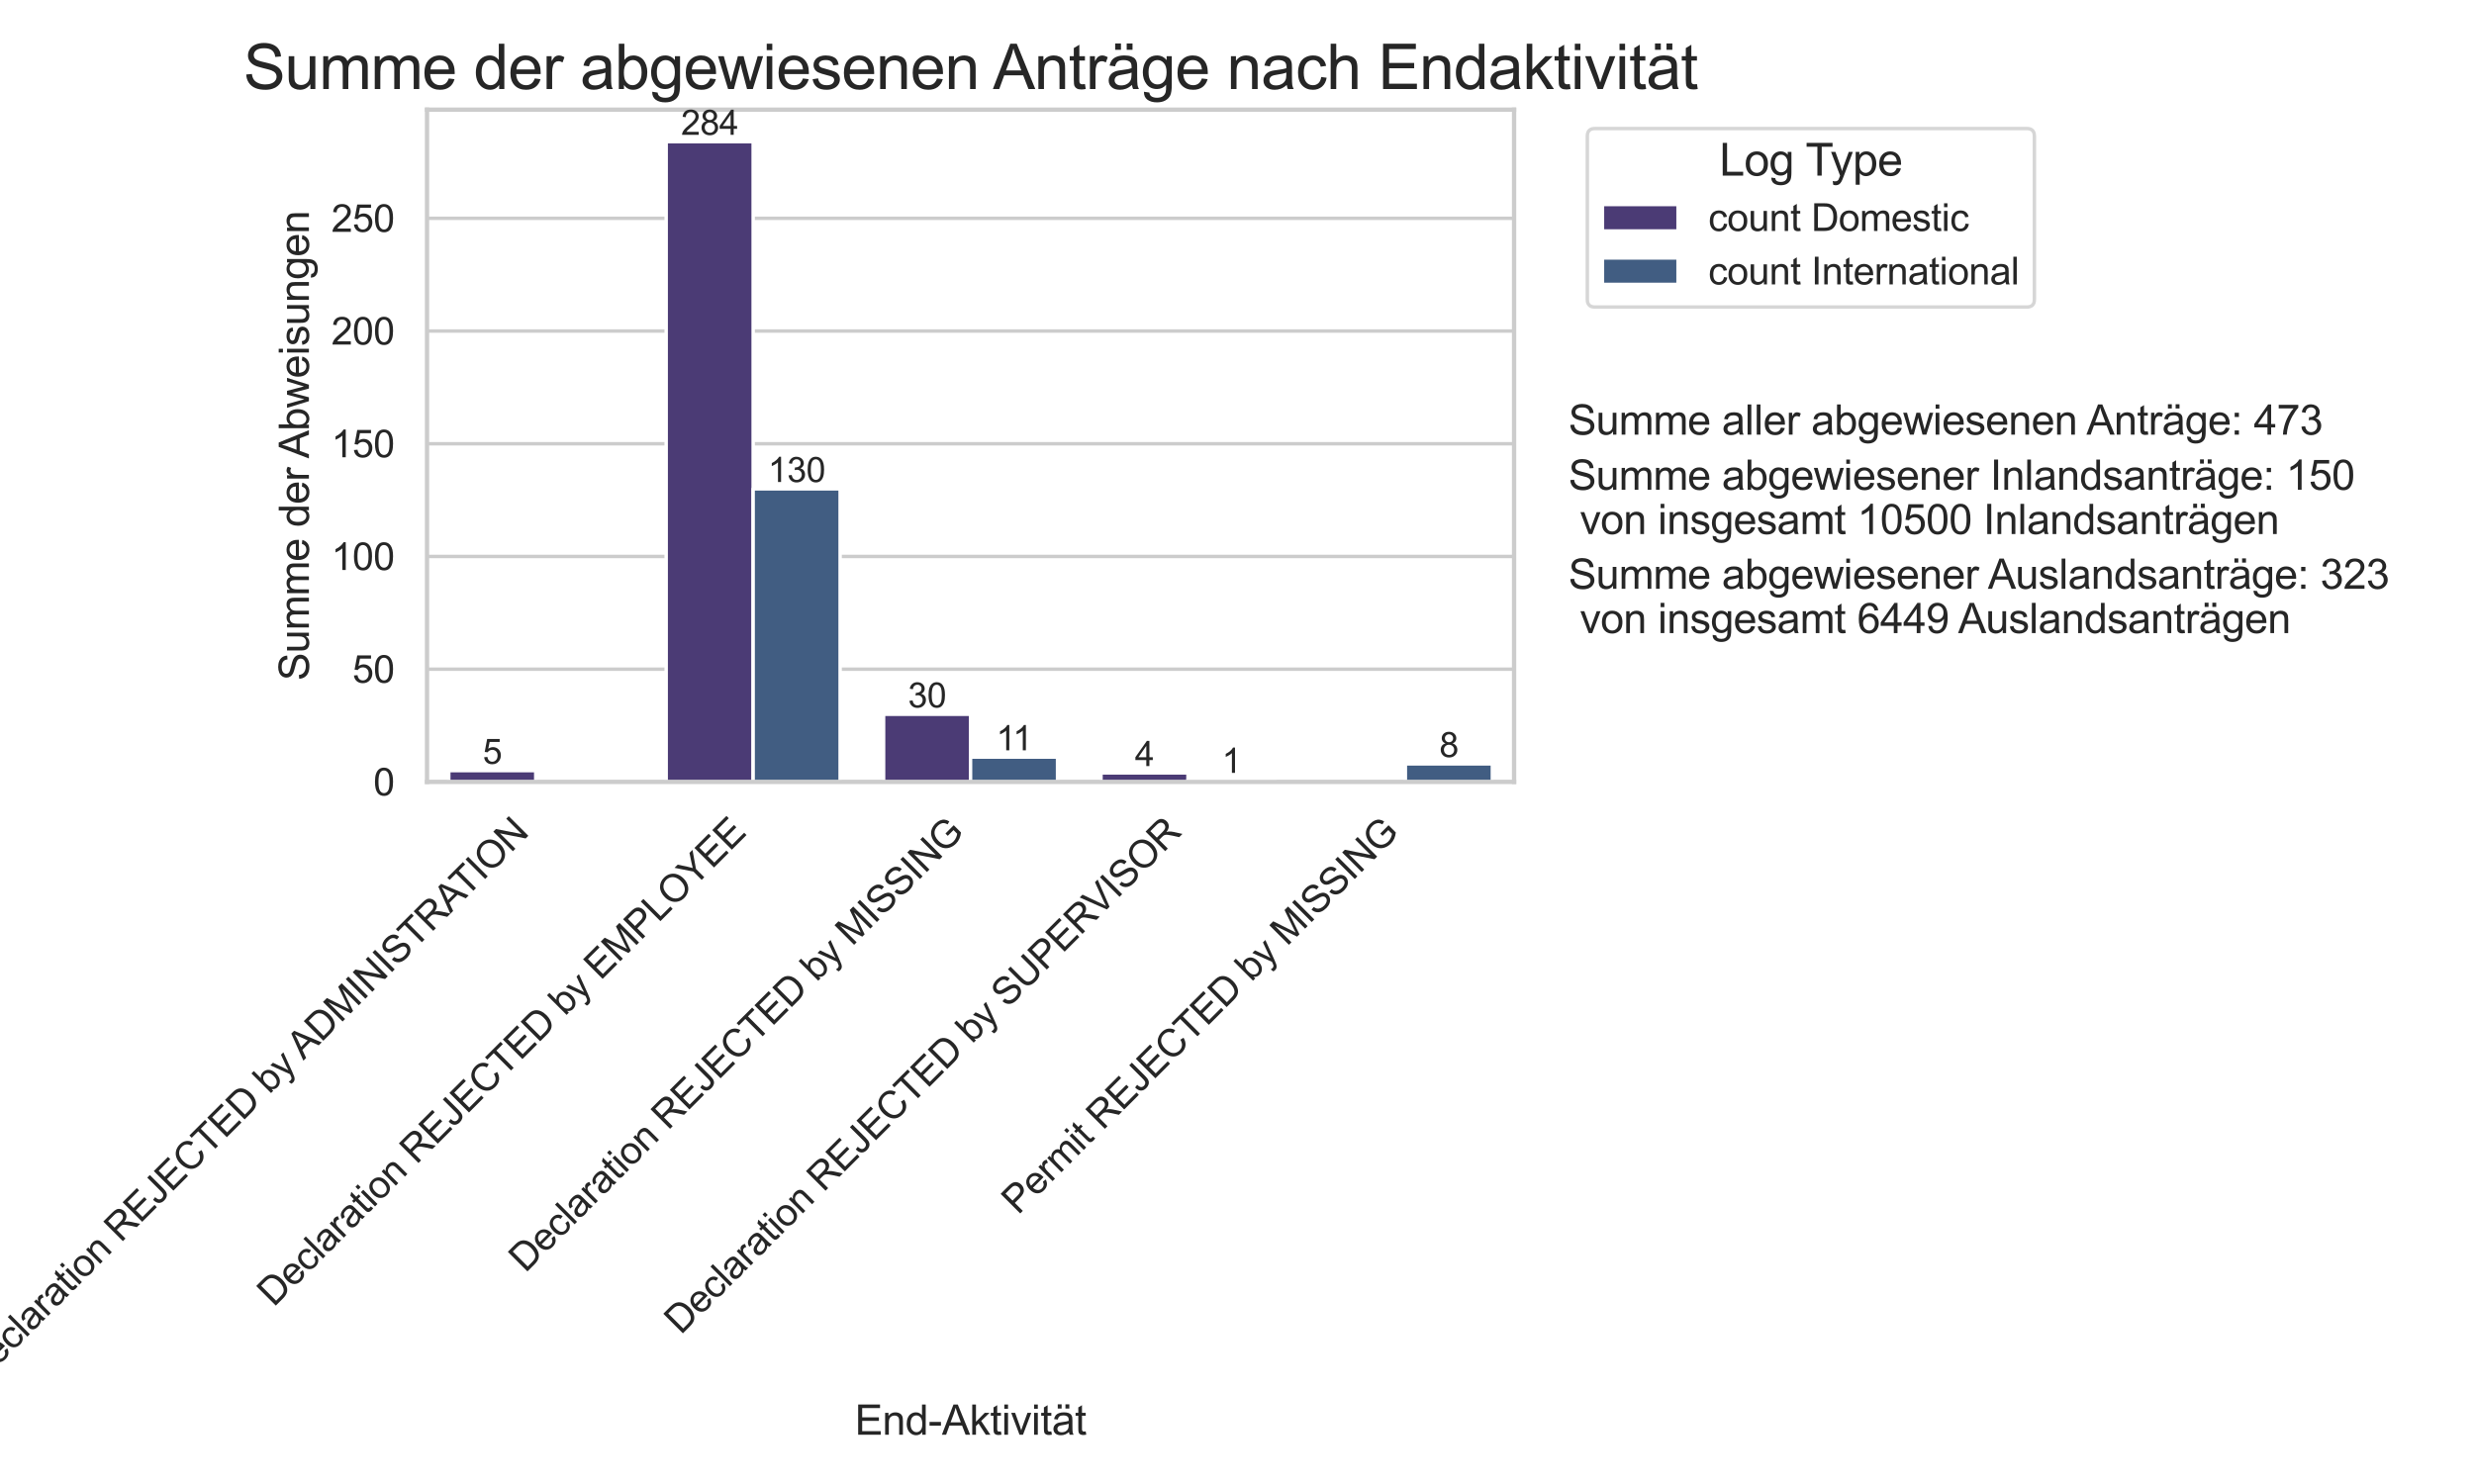 <?xml version="1.0" encoding="utf-8" standalone="no"?>
<!DOCTYPE svg PUBLIC "-//W3C//DTD SVG 1.1//EN"
  "http://www.w3.org/Graphics/SVG/1.1/DTD/svg11.dtd">
<svg xmlns:xlink="http://www.w3.org/1999/xlink" width="720pt" height="432pt" viewBox="0 0 720 432" xmlns="http://www.w3.org/2000/svg" version="1.1">
 <defs>
  <style type="text/css">*{stroke-linejoin: round; stroke-linecap: butt}</style>
 </defs>
 <g id="figure_1">
  <g id="patch_1">
   <path d="M 0 432 
L 720 432 
L 720 0 
L 0 0 
z
" style="fill: #ffffff"/>
  </g>
  <g id="axes_1">
   <g id="patch_2">
    <path d="M 124.278 227.622 
L 440.64 227.622 
L 440.64 31.92 
L 124.278 31.92 
z
" style="fill: #ffffff"/>
   </g>
   <g id="matplotlib.axis_1">
    <g id="xtick_1">
     <g id="text_1">
      <!-- Declaration REJECTED by ADMINISTRATION -->
      <g style="fill: #262626" transform="translate(-6.363 403.429) rotate(-45) scale(0.11 -0.11)">
       <defs>
        <path id="ArialMT-44" d="M 494 0 
L 494 4581 
L 2072 4581 
Q 2606 4581 2888 4516 
Q 3281 4425 3559 4188 
Q 3922 3881 4101 3404 
Q 4281 2928 4281 2316 
Q 4281 1794 4159 1391 
Q 4038 988 3847 723 
Q 3656 459 3429 307 
Q 3203 156 2883 78 
Q 2563 0 2147 0 
L 494 0 
z
M 1100 541 
L 2078 541 
Q 2531 541 2789 625 
Q 3047 709 3200 863 
Q 3416 1078 3536 1442 
Q 3656 1806 3656 2325 
Q 3656 3044 3420 3430 
Q 3184 3816 2847 3947 
Q 2603 4041 2063 4041 
L 1100 4041 
L 1100 541 
z
" transform="scale(0.016)"/>
        <path id="ArialMT-65" d="M 2694 1069 
L 3275 997 
Q 3138 488 2766 206 
Q 2394 -75 1816 -75 
Q 1088 -75 661 373 
Q 234 822 234 1631 
Q 234 2469 665 2931 
Q 1097 3394 1784 3394 
Q 2450 3394 2872 2941 
Q 3294 2488 3294 1666 
Q 3294 1616 3291 1516 
L 816 1516 
Q 847 969 1125 678 
Q 1403 388 1819 388 
Q 2128 388 2347 550 
Q 2566 713 2694 1069 
z
M 847 1978 
L 2700 1978 
Q 2663 2397 2488 2606 
Q 2219 2931 1791 2931 
Q 1403 2931 1139 2672 
Q 875 2413 847 1978 
z
" transform="scale(0.016)"/>
        <path id="ArialMT-63" d="M 2588 1216 
L 3141 1144 
Q 3050 572 2676 248 
Q 2303 -75 1759 -75 
Q 1078 -75 664 370 
Q 250 816 250 1647 
Q 250 2184 428 2587 
Q 606 2991 970 3192 
Q 1334 3394 1763 3394 
Q 2303 3394 2647 3120 
Q 2991 2847 3088 2344 
L 2541 2259 
Q 2463 2594 2264 2762 
Q 2066 2931 1784 2931 
Q 1359 2931 1093 2626 
Q 828 2322 828 1663 
Q 828 994 1084 691 
Q 1341 388 1753 388 
Q 2084 388 2306 591 
Q 2528 794 2588 1216 
z
" transform="scale(0.016)"/>
        <path id="ArialMT-6c" d="M 409 0 
L 409 4581 
L 972 4581 
L 972 0 
L 409 0 
z
" transform="scale(0.016)"/>
        <path id="ArialMT-61" d="M 2588 409 
Q 2275 144 1986 34 
Q 1697 -75 1366 -75 
Q 819 -75 525 192 
Q 231 459 231 875 
Q 231 1119 342 1320 
Q 453 1522 633 1644 
Q 813 1766 1038 1828 
Q 1203 1872 1538 1913 
Q 2219 1994 2541 2106 
Q 2544 2222 2544 2253 
Q 2544 2597 2384 2738 
Q 2169 2928 1744 2928 
Q 1347 2928 1158 2789 
Q 969 2650 878 2297 
L 328 2372 
Q 403 2725 575 2942 
Q 747 3159 1072 3276 
Q 1397 3394 1825 3394 
Q 2250 3394 2515 3294 
Q 2781 3194 2906 3042 
Q 3031 2891 3081 2659 
Q 3109 2516 3109 2141 
L 3109 1391 
Q 3109 606 3145 398 
Q 3181 191 3288 0 
L 2700 0 
Q 2613 175 2588 409 
z
M 2541 1666 
Q 2234 1541 1622 1453 
Q 1275 1403 1131 1340 
Q 988 1278 909 1158 
Q 831 1038 831 891 
Q 831 666 1001 516 
Q 1172 366 1500 366 
Q 1825 366 2078 508 
Q 2331 650 2450 897 
Q 2541 1088 2541 1459 
L 2541 1666 
z
" transform="scale(0.016)"/>
        <path id="ArialMT-72" d="M 416 0 
L 416 3319 
L 922 3319 
L 922 2816 
Q 1116 3169 1280 3281 
Q 1444 3394 1641 3394 
Q 1925 3394 2219 3213 
L 2025 2691 
Q 1819 2813 1613 2813 
Q 1428 2813 1281 2702 
Q 1134 2591 1072 2394 
Q 978 2094 978 1738 
L 978 0 
L 416 0 
z
" transform="scale(0.016)"/>
        <path id="ArialMT-74" d="M 1650 503 
L 1731 6 
Q 1494 -44 1306 -44 
Q 1000 -44 831 53 
Q 663 150 594 308 
Q 525 466 525 972 
L 525 2881 
L 113 2881 
L 113 3319 
L 525 3319 
L 525 4141 
L 1084 4478 
L 1084 3319 
L 1650 3319 
L 1650 2881 
L 1084 2881 
L 1084 941 
Q 1084 700 1114 631 
Q 1144 563 1211 522 
Q 1278 481 1403 481 
Q 1497 481 1650 503 
z
" transform="scale(0.016)"/>
        <path id="ArialMT-69" d="M 425 3934 
L 425 4581 
L 988 4581 
L 988 3934 
L 425 3934 
z
M 425 0 
L 425 3319 
L 988 3319 
L 988 0 
L 425 0 
z
" transform="scale(0.016)"/>
        <path id="ArialMT-6f" d="M 213 1659 
Q 213 2581 725 3025 
Q 1153 3394 1769 3394 
Q 2453 3394 2887 2945 
Q 3322 2497 3322 1706 
Q 3322 1066 3130 698 
Q 2938 331 2570 128 
Q 2203 -75 1769 -75 
Q 1072 -75 642 372 
Q 213 819 213 1659 
z
M 791 1659 
Q 791 1022 1069 705 
Q 1347 388 1769 388 
Q 2188 388 2466 706 
Q 2744 1025 2744 1678 
Q 2744 2294 2464 2611 
Q 2184 2928 1769 2928 
Q 1347 2928 1069 2612 
Q 791 2297 791 1659 
z
" transform="scale(0.016)"/>
        <path id="ArialMT-6e" d="M 422 0 
L 422 3319 
L 928 3319 
L 928 2847 
Q 1294 3394 1984 3394 
Q 2284 3394 2536 3286 
Q 2788 3178 2913 3003 
Q 3038 2828 3088 2588 
Q 3119 2431 3119 2041 
L 3119 0 
L 2556 0 
L 2556 2019 
Q 2556 2363 2490 2533 
Q 2425 2703 2258 2804 
Q 2091 2906 1866 2906 
Q 1506 2906 1245 2678 
Q 984 2450 984 1813 
L 984 0 
L 422 0 
z
" transform="scale(0.016)"/>
        <path id="ArialMT-20" transform="scale(0.016)"/>
        <path id="ArialMT-52" d="M 503 0 
L 503 4581 
L 2534 4581 
Q 3147 4581 3465 4457 
Q 3784 4334 3975 4021 
Q 4166 3709 4166 3331 
Q 4166 2844 3850 2509 
Q 3534 2175 2875 2084 
Q 3116 1969 3241 1856 
Q 3506 1613 3744 1247 
L 4541 0 
L 3778 0 
L 3172 953 
Q 2906 1366 2734 1584 
Q 2563 1803 2427 1890 
Q 2291 1978 2150 2013 
Q 2047 2034 1813 2034 
L 1109 2034 
L 1109 0 
L 503 0 
z
M 1109 2559 
L 2413 2559 
Q 2828 2559 3062 2645 
Q 3297 2731 3419 2920 
Q 3541 3109 3541 3331 
Q 3541 3656 3305 3865 
Q 3069 4075 2559 4075 
L 1109 4075 
L 1109 2559 
z
" transform="scale(0.016)"/>
        <path id="ArialMT-45" d="M 506 0 
L 506 4581 
L 3819 4581 
L 3819 4041 
L 1113 4041 
L 1113 2638 
L 3647 2638 
L 3647 2100 
L 1113 2100 
L 1113 541 
L 3925 541 
L 3925 0 
L 506 0 
z
" transform="scale(0.016)"/>
        <path id="ArialMT-4a" d="M 184 1300 
L 731 1375 
Q 753 850 928 656 
Q 1103 463 1413 463 
Q 1641 463 1806 567 
Q 1972 672 2034 851 
Q 2097 1031 2097 1425 
L 2097 4581 
L 2703 4581 
L 2703 1459 
Q 2703 884 2564 568 
Q 2425 253 2123 87 
Q 1822 -78 1416 -78 
Q 813 -78 492 269 
Q 172 616 184 1300 
z
" transform="scale(0.016)"/>
        <path id="ArialMT-43" d="M 3763 1606 
L 4369 1453 
Q 4178 706 3683 314 
Q 3188 -78 2472 -78 
Q 1731 -78 1267 223 
Q 803 525 561 1097 
Q 319 1669 319 2325 
Q 319 3041 592 3573 
Q 866 4106 1370 4382 
Q 1875 4659 2481 4659 
Q 3169 4659 3637 4309 
Q 4106 3959 4291 3325 
L 3694 3184 
Q 3534 3684 3231 3912 
Q 2928 4141 2469 4141 
Q 1941 4141 1586 3887 
Q 1231 3634 1087 3207 
Q 944 2781 944 2328 
Q 944 1744 1114 1308 
Q 1284 872 1643 656 
Q 2003 441 2422 441 
Q 2931 441 3284 734 
Q 3638 1028 3763 1606 
z
" transform="scale(0.016)"/>
        <path id="ArialMT-54" d="M 1659 0 
L 1659 4041 
L 150 4041 
L 150 4581 
L 3781 4581 
L 3781 4041 
L 2266 4041 
L 2266 0 
L 1659 0 
z
" transform="scale(0.016)"/>
        <path id="ArialMT-62" d="M 941 0 
L 419 0 
L 419 4581 
L 981 4581 
L 981 2947 
Q 1338 3394 1891 3394 
Q 2197 3394 2470 3270 
Q 2744 3147 2920 2923 
Q 3097 2700 3197 2384 
Q 3297 2069 3297 1709 
Q 3297 856 2875 390 
Q 2453 -75 1863 -75 
Q 1275 -75 941 416 
L 941 0 
z
M 934 1684 
Q 934 1088 1097 822 
Q 1363 388 1816 388 
Q 2184 388 2453 708 
Q 2722 1028 2722 1663 
Q 2722 2313 2464 2622 
Q 2206 2931 1841 2931 
Q 1472 2931 1203 2611 
Q 934 2291 934 1684 
z
" transform="scale(0.016)"/>
        <path id="ArialMT-79" d="M 397 -1278 
L 334 -750 
Q 519 -800 656 -800 
Q 844 -800 956 -737 
Q 1069 -675 1141 -563 
Q 1194 -478 1313 -144 
Q 1328 -97 1363 -6 
L 103 3319 
L 709 3319 
L 1400 1397 
Q 1534 1031 1641 628 
Q 1738 1016 1872 1384 
L 2581 3319 
L 3144 3319 
L 1881 -56 
Q 1678 -603 1566 -809 
Q 1416 -1088 1222 -1217 
Q 1028 -1347 759 -1347 
Q 597 -1347 397 -1278 
z
" transform="scale(0.016)"/>
        <path id="ArialMT-41" d="M -9 0 
L 1750 4581 
L 2403 4581 
L 4278 0 
L 3588 0 
L 3053 1388 
L 1138 1388 
L 634 0 
L -9 0 
z
M 1313 1881 
L 2866 1881 
L 2388 3150 
Q 2169 3728 2063 4100 
Q 1975 3659 1816 3225 
L 1313 1881 
z
" transform="scale(0.016)"/>
        <path id="ArialMT-4d" d="M 475 0 
L 475 4581 
L 1388 4581 
L 2472 1338 
Q 2622 884 2691 659 
Q 2769 909 2934 1394 
L 4031 4581 
L 4847 4581 
L 4847 0 
L 4263 0 
L 4263 3834 
L 2931 0 
L 2384 0 
L 1059 3900 
L 1059 0 
L 475 0 
z
" transform="scale(0.016)"/>
        <path id="ArialMT-49" d="M 597 0 
L 597 4581 
L 1203 4581 
L 1203 0 
L 597 0 
z
" transform="scale(0.016)"/>
        <path id="ArialMT-4e" d="M 488 0 
L 488 4581 
L 1109 4581 
L 3516 984 
L 3516 4581 
L 4097 4581 
L 4097 0 
L 3475 0 
L 1069 3600 
L 1069 0 
L 488 0 
z
" transform="scale(0.016)"/>
        <path id="ArialMT-53" d="M 288 1472 
L 859 1522 
Q 900 1178 1048 958 
Q 1197 738 1509 602 
Q 1822 466 2213 466 
Q 2559 466 2825 569 
Q 3091 672 3220 851 
Q 3350 1031 3350 1244 
Q 3350 1459 3225 1620 
Q 3100 1781 2813 1891 
Q 2628 1963 1997 2114 
Q 1366 2266 1113 2400 
Q 784 2572 623 2826 
Q 463 3081 463 3397 
Q 463 3744 659 4045 
Q 856 4347 1234 4503 
Q 1613 4659 2075 4659 
Q 2584 4659 2973 4495 
Q 3363 4331 3572 4012 
Q 3781 3694 3797 3291 
L 3216 3247 
Q 3169 3681 2898 3903 
Q 2628 4125 2100 4125 
Q 1550 4125 1298 3923 
Q 1047 3722 1047 3438 
Q 1047 3191 1225 3031 
Q 1400 2872 2139 2705 
Q 2878 2538 3153 2413 
Q 3553 2228 3743 1945 
Q 3934 1663 3934 1294 
Q 3934 928 3725 604 
Q 3516 281 3123 101 
Q 2731 -78 2241 -78 
Q 1619 -78 1198 103 
Q 778 284 539 648 
Q 300 1013 288 1472 
z
" transform="scale(0.016)"/>
        <path id="ArialMT-4f" d="M 309 2231 
Q 309 3372 921 4017 
Q 1534 4663 2503 4663 
Q 3138 4663 3647 4359 
Q 4156 4056 4423 3514 
Q 4691 2972 4691 2284 
Q 4691 1588 4409 1038 
Q 4128 488 3612 205 
Q 3097 -78 2500 -78 
Q 1853 -78 1343 234 
Q 834 547 571 1087 
Q 309 1628 309 2231 
z
M 934 2222 
Q 934 1394 1379 917 
Q 1825 441 2497 441 
Q 3181 441 3623 922 
Q 4066 1403 4066 2288 
Q 4066 2847 3877 3264 
Q 3688 3681 3323 3911 
Q 2959 4141 2506 4141 
Q 1863 4141 1398 3698 
Q 934 3256 934 2222 
z
" transform="scale(0.016)"/>
       </defs>
       <use xlink:href="#ArialMT-44"/>
       <use xlink:href="#ArialMT-65" x="72.217"/>
       <use xlink:href="#ArialMT-63" x="127.832"/>
       <use xlink:href="#ArialMT-6c" x="177.832"/>
       <use xlink:href="#ArialMT-61" x="200.049"/>
       <use xlink:href="#ArialMT-72" x="255.664"/>
       <use xlink:href="#ArialMT-61" x="288.965"/>
       <use xlink:href="#ArialMT-74" x="344.58"/>
       <use xlink:href="#ArialMT-69" x="372.363"/>
       <use xlink:href="#ArialMT-6f" x="394.58"/>
       <use xlink:href="#ArialMT-6e" x="450.195"/>
       <use xlink:href="#ArialMT-20" x="505.811"/>
       <use xlink:href="#ArialMT-52" x="533.594"/>
       <use xlink:href="#ArialMT-45" x="605.811"/>
       <use xlink:href="#ArialMT-4a" x="672.51"/>
       <use xlink:href="#ArialMT-45" x="722.51"/>
       <use xlink:href="#ArialMT-43" x="789.209"/>
       <use xlink:href="#ArialMT-54" x="861.426"/>
       <use xlink:href="#ArialMT-45" x="922.51"/>
       <use xlink:href="#ArialMT-44" x="989.209"/>
       <use xlink:href="#ArialMT-20" x="1061.426"/>
       <use xlink:href="#ArialMT-62" x="1089.209"/>
       <use xlink:href="#ArialMT-79" x="1144.824"/>
       <use xlink:href="#ArialMT-20" x="1194.824"/>
       <use xlink:href="#ArialMT-41" x="1217.107"/>
       <use xlink:href="#ArialMT-44" x="1283.807"/>
       <use xlink:href="#ArialMT-4d" x="1356.023"/>
       <use xlink:href="#ArialMT-49" x="1439.324"/>
       <use xlink:href="#ArialMT-4e" x="1467.107"/>
       <use xlink:href="#ArialMT-49" x="1539.324"/>
       <use xlink:href="#ArialMT-53" x="1567.107"/>
       <use xlink:href="#ArialMT-54" x="1633.807"/>
       <use xlink:href="#ArialMT-52" x="1694.891"/>
       <use xlink:href="#ArialMT-41" x="1767.107"/>
       <use xlink:href="#ArialMT-54" x="1826.432"/>
       <use xlink:href="#ArialMT-49" x="1887.516"/>
       <use xlink:href="#ArialMT-4f" x="1915.299"/>
       <use xlink:href="#ArialMT-4e" x="1993.082"/>
      </g>
     </g>
    </g>
    <g id="xtick_2">
     <g id="text_2">
      <!-- Declaration REJECTED by EMPLOYEE -->
      <g style="fill: #262626" transform="translate(79.659 380.68) rotate(-45) scale(0.11 -0.11)">
       <defs>
        <path id="ArialMT-50" d="M 494 0 
L 494 4581 
L 2222 4581 
Q 2678 4581 2919 4538 
Q 3256 4481 3484 4323 
Q 3713 4166 3852 3881 
Q 3991 3597 3991 3256 
Q 3991 2672 3619 2267 
Q 3247 1863 2275 1863 
L 1100 1863 
L 1100 0 
L 494 0 
z
M 1100 2403 
L 2284 2403 
Q 2872 2403 3119 2622 
Q 3366 2841 3366 3238 
Q 3366 3525 3220 3729 
Q 3075 3934 2838 4000 
Q 2684 4041 2272 4041 
L 1100 4041 
L 1100 2403 
z
" transform="scale(0.016)"/>
        <path id="ArialMT-4c" d="M 469 0 
L 469 4581 
L 1075 4581 
L 1075 541 
L 3331 541 
L 3331 0 
L 469 0 
z
" transform="scale(0.016)"/>
        <path id="ArialMT-59" d="M 1784 0 
L 1784 1941 
L 19 4581 
L 756 4581 
L 1659 3200 
Q 1909 2813 2125 2425 
Q 2331 2784 2625 3234 
L 3513 4581 
L 4219 4581 
L 2391 1941 
L 2391 0 
L 1784 0 
z
" transform="scale(0.016)"/>
       </defs>
       <use xlink:href="#ArialMT-44"/>
       <use xlink:href="#ArialMT-65" x="72.217"/>
       <use xlink:href="#ArialMT-63" x="127.832"/>
       <use xlink:href="#ArialMT-6c" x="177.832"/>
       <use xlink:href="#ArialMT-61" x="200.049"/>
       <use xlink:href="#ArialMT-72" x="255.664"/>
       <use xlink:href="#ArialMT-61" x="288.965"/>
       <use xlink:href="#ArialMT-74" x="344.58"/>
       <use xlink:href="#ArialMT-69" x="372.363"/>
       <use xlink:href="#ArialMT-6f" x="394.58"/>
       <use xlink:href="#ArialMT-6e" x="450.195"/>
       <use xlink:href="#ArialMT-20" x="505.811"/>
       <use xlink:href="#ArialMT-52" x="533.594"/>
       <use xlink:href="#ArialMT-45" x="605.811"/>
       <use xlink:href="#ArialMT-4a" x="672.51"/>
       <use xlink:href="#ArialMT-45" x="722.51"/>
       <use xlink:href="#ArialMT-43" x="789.209"/>
       <use xlink:href="#ArialMT-54" x="861.426"/>
       <use xlink:href="#ArialMT-45" x="922.51"/>
       <use xlink:href="#ArialMT-44" x="989.209"/>
       <use xlink:href="#ArialMT-20" x="1061.426"/>
       <use xlink:href="#ArialMT-62" x="1089.209"/>
       <use xlink:href="#ArialMT-79" x="1144.824"/>
       <use xlink:href="#ArialMT-20" x="1194.824"/>
       <use xlink:href="#ArialMT-45" x="1222.607"/>
       <use xlink:href="#ArialMT-4d" x="1289.307"/>
       <use xlink:href="#ArialMT-50" x="1372.607"/>
       <use xlink:href="#ArialMT-4c" x="1439.307"/>
       <use xlink:href="#ArialMT-4f" x="1494.922"/>
       <use xlink:href="#ArialMT-59" x="1572.705"/>
       <use xlink:href="#ArialMT-45" x="1639.404"/>
       <use xlink:href="#ArialMT-45" x="1706.104"/>
      </g>
     </g>
    </g>
    <g id="xtick_3">
     <g id="text_3">
      <!-- Declaration REJECTED by MISSING -->
      <g style="fill: #262626" transform="translate(152.883 370.723) rotate(-45) scale(0.11 -0.11)">
       <defs>
        <path id="ArialMT-47" d="M 2638 1797 
L 2638 2334 
L 4578 2338 
L 4578 638 
Q 4131 281 3656 101 
Q 3181 -78 2681 -78 
Q 2006 -78 1454 211 
Q 903 500 622 1047 
Q 341 1594 341 2269 
Q 341 2938 620 3517 
Q 900 4097 1425 4378 
Q 1950 4659 2634 4659 
Q 3131 4659 3532 4498 
Q 3934 4338 4162 4050 
Q 4391 3763 4509 3300 
L 3963 3150 
Q 3859 3500 3706 3700 
Q 3553 3900 3268 4020 
Q 2984 4141 2638 4141 
Q 2222 4141 1919 4014 
Q 1616 3888 1430 3681 
Q 1244 3475 1141 3228 
Q 966 2803 966 2306 
Q 966 1694 1177 1281 
Q 1388 869 1791 669 
Q 2194 469 2647 469 
Q 3041 469 3416 620 
Q 3791 772 3984 944 
L 3984 1797 
L 2638 1797 
z
" transform="scale(0.016)"/>
       </defs>
       <use xlink:href="#ArialMT-44"/>
       <use xlink:href="#ArialMT-65" x="72.217"/>
       <use xlink:href="#ArialMT-63" x="127.832"/>
       <use xlink:href="#ArialMT-6c" x="177.832"/>
       <use xlink:href="#ArialMT-61" x="200.049"/>
       <use xlink:href="#ArialMT-72" x="255.664"/>
       <use xlink:href="#ArialMT-61" x="288.965"/>
       <use xlink:href="#ArialMT-74" x="344.58"/>
       <use xlink:href="#ArialMT-69" x="372.363"/>
       <use xlink:href="#ArialMT-6f" x="394.58"/>
       <use xlink:href="#ArialMT-6e" x="450.195"/>
       <use xlink:href="#ArialMT-20" x="505.811"/>
       <use xlink:href="#ArialMT-52" x="533.594"/>
       <use xlink:href="#ArialMT-45" x="605.811"/>
       <use xlink:href="#ArialMT-4a" x="672.51"/>
       <use xlink:href="#ArialMT-45" x="722.51"/>
       <use xlink:href="#ArialMT-43" x="789.209"/>
       <use xlink:href="#ArialMT-54" x="861.426"/>
       <use xlink:href="#ArialMT-45" x="922.51"/>
       <use xlink:href="#ArialMT-44" x="989.209"/>
       <use xlink:href="#ArialMT-20" x="1061.426"/>
       <use xlink:href="#ArialMT-62" x="1089.209"/>
       <use xlink:href="#ArialMT-79" x="1144.824"/>
       <use xlink:href="#ArialMT-20" x="1194.824"/>
       <use xlink:href="#ArialMT-4d" x="1222.607"/>
       <use xlink:href="#ArialMT-49" x="1305.908"/>
       <use xlink:href="#ArialMT-53" x="1333.691"/>
       <use xlink:href="#ArialMT-53" x="1400.391"/>
       <use xlink:href="#ArialMT-49" x="1467.09"/>
       <use xlink:href="#ArialMT-4e" x="1494.873"/>
       <use xlink:href="#ArialMT-47" x="1567.09"/>
      </g>
     </g>
    </g>
    <g id="xtick_4">
     <g id="text_4">
      <!-- Declaration REJECTED by SUPERVISOR -->
      <g style="fill: #262626" transform="translate(198.132 388.752) rotate(-45) scale(0.11 -0.11)">
       <defs>
        <path id="ArialMT-55" d="M 3500 4581 
L 4106 4581 
L 4106 1934 
Q 4106 1244 3950 837 
Q 3794 431 3386 176 
Q 2978 -78 2316 -78 
Q 1672 -78 1262 144 
Q 853 366 678 786 
Q 503 1206 503 1934 
L 503 4581 
L 1109 4581 
L 1109 1938 
Q 1109 1341 1220 1058 
Q 1331 775 1601 622 
Q 1872 469 2263 469 
Q 2931 469 3215 772 
Q 3500 1075 3500 1938 
L 3500 4581 
z
" transform="scale(0.016)"/>
        <path id="ArialMT-56" d="M 1803 0 
L 28 4581 
L 684 4581 
L 1875 1253 
Q 2019 853 2116 503 
Q 2222 878 2363 1253 
L 3600 4581 
L 4219 4581 
L 2425 0 
L 1803 0 
z
" transform="scale(0.016)"/>
       </defs>
       <use xlink:href="#ArialMT-44"/>
       <use xlink:href="#ArialMT-65" x="72.217"/>
       <use xlink:href="#ArialMT-63" x="127.832"/>
       <use xlink:href="#ArialMT-6c" x="177.832"/>
       <use xlink:href="#ArialMT-61" x="200.049"/>
       <use xlink:href="#ArialMT-72" x="255.664"/>
       <use xlink:href="#ArialMT-61" x="288.965"/>
       <use xlink:href="#ArialMT-74" x="344.58"/>
       <use xlink:href="#ArialMT-69" x="372.363"/>
       <use xlink:href="#ArialMT-6f" x="394.58"/>
       <use xlink:href="#ArialMT-6e" x="450.195"/>
       <use xlink:href="#ArialMT-20" x="505.811"/>
       <use xlink:href="#ArialMT-52" x="533.594"/>
       <use xlink:href="#ArialMT-45" x="605.811"/>
       <use xlink:href="#ArialMT-4a" x="672.51"/>
       <use xlink:href="#ArialMT-45" x="722.51"/>
       <use xlink:href="#ArialMT-43" x="789.209"/>
       <use xlink:href="#ArialMT-54" x="861.426"/>
       <use xlink:href="#ArialMT-45" x="922.51"/>
       <use xlink:href="#ArialMT-44" x="989.209"/>
       <use xlink:href="#ArialMT-20" x="1061.426"/>
       <use xlink:href="#ArialMT-62" x="1089.209"/>
       <use xlink:href="#ArialMT-79" x="1144.824"/>
       <use xlink:href="#ArialMT-20" x="1194.824"/>
       <use xlink:href="#ArialMT-53" x="1222.607"/>
       <use xlink:href="#ArialMT-55" x="1289.307"/>
       <use xlink:href="#ArialMT-50" x="1361.523"/>
       <use xlink:href="#ArialMT-45" x="1428.223"/>
       <use xlink:href="#ArialMT-52" x="1494.922"/>
       <use xlink:href="#ArialMT-56" x="1565.389"/>
       <use xlink:href="#ArialMT-49" x="1632.088"/>
       <use xlink:href="#ArialMT-53" x="1659.871"/>
       <use xlink:href="#ArialMT-4f" x="1726.57"/>
       <use xlink:href="#ArialMT-52" x="1804.354"/>
      </g>
     </g>
    </g>
    <g id="xtick_5">
     <g id="text_5">
      <!-- Permit REJECTED by MISSING -->
      <g style="fill: #262626" transform="translate(296.297 353.855) rotate(-45) scale(0.11 -0.11)">
       <defs>
        <path id="ArialMT-6d" d="M 422 0 
L 422 3319 
L 925 3319 
L 925 2853 
Q 1081 3097 1340 3245 
Q 1600 3394 1931 3394 
Q 2300 3394 2536 3241 
Q 2772 3088 2869 2813 
Q 3263 3394 3894 3394 
Q 4388 3394 4653 3120 
Q 4919 2847 4919 2278 
L 4919 0 
L 4359 0 
L 4359 2091 
Q 4359 2428 4304 2576 
Q 4250 2725 4106 2815 
Q 3963 2906 3769 2906 
Q 3419 2906 3187 2673 
Q 2956 2441 2956 1928 
L 2956 0 
L 2394 0 
L 2394 2156 
Q 2394 2531 2256 2718 
Q 2119 2906 1806 2906 
Q 1569 2906 1367 2781 
Q 1166 2656 1075 2415 
Q 984 2175 984 1722 
L 984 0 
L 422 0 
z
" transform="scale(0.016)"/>
       </defs>
       <use xlink:href="#ArialMT-50"/>
       <use xlink:href="#ArialMT-65" x="66.699"/>
       <use xlink:href="#ArialMT-72" x="122.314"/>
       <use xlink:href="#ArialMT-6d" x="155.615"/>
       <use xlink:href="#ArialMT-69" x="238.916"/>
       <use xlink:href="#ArialMT-74" x="261.133"/>
       <use xlink:href="#ArialMT-20" x="288.916"/>
       <use xlink:href="#ArialMT-52" x="316.699"/>
       <use xlink:href="#ArialMT-45" x="388.916"/>
       <use xlink:href="#ArialMT-4a" x="455.615"/>
       <use xlink:href="#ArialMT-45" x="505.615"/>
       <use xlink:href="#ArialMT-43" x="572.314"/>
       <use xlink:href="#ArialMT-54" x="644.531"/>
       <use xlink:href="#ArialMT-45" x="705.615"/>
       <use xlink:href="#ArialMT-44" x="772.314"/>
       <use xlink:href="#ArialMT-20" x="844.531"/>
       <use xlink:href="#ArialMT-62" x="872.314"/>
       <use xlink:href="#ArialMT-79" x="927.93"/>
       <use xlink:href="#ArialMT-20" x="977.93"/>
       <use xlink:href="#ArialMT-4d" x="1005.713"/>
       <use xlink:href="#ArialMT-49" x="1089.014"/>
       <use xlink:href="#ArialMT-53" x="1116.797"/>
       <use xlink:href="#ArialMT-53" x="1183.496"/>
       <use xlink:href="#ArialMT-49" x="1250.195"/>
       <use xlink:href="#ArialMT-4e" x="1277.979"/>
       <use xlink:href="#ArialMT-47" x="1350.195"/>
      </g>
     </g>
    </g>
    <g id="text_6">
     <!-- End-Aktivität -->
     <g style="fill: #262626" transform="translate(248.78 417.656) scale(0.12 -0.12)">
      <defs>
       <path id="ArialMT-64" d="M 2575 0 
L 2575 419 
Q 2259 -75 1647 -75 
Q 1250 -75 917 144 
Q 584 363 401 755 
Q 219 1147 219 1656 
Q 219 2153 384 2558 
Q 550 2963 881 3178 
Q 1213 3394 1622 3394 
Q 1922 3394 2156 3267 
Q 2391 3141 2538 2938 
L 2538 4581 
L 3097 4581 
L 3097 0 
L 2575 0 
z
M 797 1656 
Q 797 1019 1065 703 
Q 1334 388 1700 388 
Q 2069 388 2326 689 
Q 2584 991 2584 1609 
Q 2584 2291 2321 2609 
Q 2059 2928 1675 2928 
Q 1300 2928 1048 2622 
Q 797 2316 797 1656 
z
" transform="scale(0.016)"/>
       <path id="ArialMT-2d" d="M 203 1375 
L 203 1941 
L 1931 1941 
L 1931 1375 
L 203 1375 
z
" transform="scale(0.016)"/>
       <path id="ArialMT-6b" d="M 425 0 
L 425 4581 
L 988 4581 
L 988 1969 
L 2319 3319 
L 3047 3319 
L 1778 2088 
L 3175 0 
L 2481 0 
L 1384 1697 
L 988 1316 
L 988 0 
L 425 0 
z
" transform="scale(0.016)"/>
       <path id="ArialMT-76" d="M 1344 0 
L 81 3319 
L 675 3319 
L 1388 1331 
Q 1503 1009 1600 663 
Q 1675 925 1809 1294 
L 2547 3319 
L 3125 3319 
L 1869 0 
L 1344 0 
z
" transform="scale(0.016)"/>
       <path id="ArialMT-e4" d="M 2588 409 
Q 2275 144 1986 34 
Q 1697 -75 1366 -75 
Q 819 -75 525 192 
Q 231 459 231 875 
Q 231 1119 342 1320 
Q 453 1522 633 1644 
Q 813 1766 1038 1828 
Q 1203 1872 1538 1913 
Q 2219 1994 2541 2106 
Q 2544 2222 2544 2253 
Q 2544 2597 2384 2738 
Q 2169 2928 1744 2928 
Q 1347 2928 1158 2789 
Q 969 2650 878 2297 
L 328 2372 
Q 403 2725 575 2942 
Q 747 3159 1072 3276 
Q 1397 3394 1825 3394 
Q 2250 3394 2515 3294 
Q 2781 3194 2906 3042 
Q 3031 2891 3081 2659 
Q 3109 2516 3109 2141 
L 3109 1391 
Q 3109 606 3145 398 
Q 3181 191 3288 0 
L 2700 0 
Q 2613 175 2588 409 
z
M 2541 1666 
Q 2234 1541 1622 1453 
Q 1275 1403 1131 1340 
Q 988 1278 909 1158 
Q 831 1038 831 891 
Q 831 666 1001 516 
Q 1172 366 1500 366 
Q 1825 366 2078 508 
Q 2331 650 2450 897 
Q 2541 1088 2541 1459 
L 2541 1666 
z
M 887 3969 
L 887 4609 
L 1474 4609 
L 1474 3969 
L 887 3969 
z
M 2052 3969 
L 2052 4609 
L 2640 4609 
L 2640 3969 
L 2052 3969 
z
" transform="scale(0.016)"/>
      </defs>
      <use xlink:href="#ArialMT-45"/>
      <use xlink:href="#ArialMT-6e" x="66.699"/>
      <use xlink:href="#ArialMT-64" x="122.314"/>
      <use xlink:href="#ArialMT-2d" x="177.93"/>
      <use xlink:href="#ArialMT-41" x="211.23"/>
      <use xlink:href="#ArialMT-6b" x="277.93"/>
      <use xlink:href="#ArialMT-74" x="327.93"/>
      <use xlink:href="#ArialMT-69" x="355.713"/>
      <use xlink:href="#ArialMT-76" x="377.93"/>
      <use xlink:href="#ArialMT-69" x="427.93"/>
      <use xlink:href="#ArialMT-74" x="450.146"/>
      <use xlink:href="#ArialMT-e4" x="477.93"/>
      <use xlink:href="#ArialMT-74" x="533.545"/>
     </g>
    </g>
   </g>
   <g id="matplotlib.axis_2">
    <g id="ytick_1">
     <g id="line2d_1">
      <path d="M 124.278 227.622 
L 440.64 227.622 
" clip-path="url(#p69a2b41956)" style="fill: none; stroke: #cccccc; stroke-linecap: round"/>
     </g>
     <g id="text_7">
      <!-- 0 -->
      <g style="fill: #262626" transform="translate(108.661 231.559) scale(0.11 -0.11)">
       <defs>
        <path id="ArialMT-30" d="M 266 2259 
Q 266 3072 433 3567 
Q 600 4063 929 4331 
Q 1259 4600 1759 4600 
Q 2128 4600 2406 4451 
Q 2684 4303 2865 4023 
Q 3047 3744 3150 3342 
Q 3253 2941 3253 2259 
Q 3253 1453 3087 958 
Q 2922 463 2592 192 
Q 2263 -78 1759 -78 
Q 1097 -78 719 397 
Q 266 969 266 2259 
z
M 844 2259 
Q 844 1131 1108 757 
Q 1372 384 1759 384 
Q 2147 384 2411 759 
Q 2675 1134 2675 2259 
Q 2675 3391 2411 3762 
Q 2147 4134 1753 4134 
Q 1366 4134 1134 3806 
Q 844 3388 844 2259 
z
" transform="scale(0.016)"/>
       </defs>
       <use xlink:href="#ArialMT-30"/>
      </g>
     </g>
    </g>
    <g id="ytick_2">
     <g id="line2d_2">
      <path d="M 124.278 194.808 
L 440.64 194.808 
" clip-path="url(#p69a2b41956)" style="fill: none; stroke: #cccccc; stroke-linecap: round"/>
     </g>
     <g id="text_8">
      <!-- 50 -->
      <g style="fill: #262626" transform="translate(102.544 198.745) scale(0.11 -0.11)">
       <defs>
        <path id="ArialMT-35" d="M 266 1200 
L 856 1250 
Q 922 819 1161 601 
Q 1400 384 1738 384 
Q 2144 384 2425 690 
Q 2706 997 2706 1503 
Q 2706 1984 2436 2262 
Q 2166 2541 1728 2541 
Q 1456 2541 1237 2417 
Q 1019 2294 894 2097 
L 366 2166 
L 809 4519 
L 3088 4519 
L 3088 3981 
L 1259 3981 
L 1013 2750 
Q 1425 3038 1878 3038 
Q 2478 3038 2890 2622 
Q 3303 2206 3303 1553 
Q 3303 931 2941 478 
Q 2500 -78 1738 -78 
Q 1113 -78 717 272 
Q 322 622 266 1200 
z
" transform="scale(0.016)"/>
       </defs>
       <use xlink:href="#ArialMT-35"/>
       <use xlink:href="#ArialMT-30" x="55.615"/>
      </g>
     </g>
    </g>
    <g id="ytick_3">
     <g id="line2d_3">
      <path d="M 124.278 161.994 
L 440.64 161.994 
" clip-path="url(#p69a2b41956)" style="fill: none; stroke: #cccccc; stroke-linecap: round"/>
     </g>
     <g id="text_9">
      <!-- 100 -->
      <g style="fill: #262626" transform="translate(96.427 165.931) scale(0.11 -0.11)">
       <defs>
        <path id="ArialMT-31" d="M 2384 0 
L 1822 0 
L 1822 3584 
Q 1619 3391 1289 3197 
Q 959 3003 697 2906 
L 697 3450 
Q 1169 3672 1522 3987 
Q 1875 4303 2022 4600 
L 2384 4600 
L 2384 0 
z
" transform="scale(0.016)"/>
       </defs>
       <use xlink:href="#ArialMT-31"/>
       <use xlink:href="#ArialMT-30" x="55.615"/>
       <use xlink:href="#ArialMT-30" x="111.23"/>
      </g>
     </g>
    </g>
    <g id="ytick_4">
     <g id="line2d_4">
      <path d="M 124.278 129.181 
L 440.64 129.181 
" clip-path="url(#p69a2b41956)" style="fill: none; stroke: #cccccc; stroke-linecap: round"/>
     </g>
     <g id="text_10">
      <!-- 150 -->
      <g style="fill: #262626" transform="translate(96.427 133.117) scale(0.11 -0.11)">
       <use xlink:href="#ArialMT-31"/>
       <use xlink:href="#ArialMT-35" x="55.615"/>
       <use xlink:href="#ArialMT-30" x="111.23"/>
      </g>
     </g>
    </g>
    <g id="ytick_5">
     <g id="line2d_5">
      <path d="M 124.278 96.367 
L 440.64 96.367 
" clip-path="url(#p69a2b41956)" style="fill: none; stroke: #cccccc; stroke-linecap: round"/>
     </g>
     <g id="text_11">
      <!-- 200 -->
      <g style="fill: #262626" transform="translate(96.427 100.303) scale(0.11 -0.11)">
       <defs>
        <path id="ArialMT-32" d="M 3222 541 
L 3222 0 
L 194 0 
Q 188 203 259 391 
Q 375 700 629 1000 
Q 884 1300 1366 1694 
Q 2113 2306 2375 2664 
Q 2638 3022 2638 3341 
Q 2638 3675 2398 3904 
Q 2159 4134 1775 4134 
Q 1369 4134 1125 3890 
Q 881 3647 878 3216 
L 300 3275 
Q 359 3922 746 4261 
Q 1134 4600 1788 4600 
Q 2447 4600 2831 4234 
Q 3216 3869 3216 3328 
Q 3216 3053 3103 2787 
Q 2991 2522 2730 2228 
Q 2469 1934 1863 1422 
Q 1356 997 1212 845 
Q 1069 694 975 541 
L 3222 541 
z
" transform="scale(0.016)"/>
       </defs>
       <use xlink:href="#ArialMT-32"/>
       <use xlink:href="#ArialMT-30" x="55.615"/>
       <use xlink:href="#ArialMT-30" x="111.23"/>
      </g>
     </g>
    </g>
    <g id="ytick_6">
     <g id="line2d_6">
      <path d="M 124.278 63.553 
L 440.64 63.553 
" clip-path="url(#p69a2b41956)" style="fill: none; stroke: #cccccc; stroke-linecap: round"/>
     </g>
     <g id="text_12">
      <!-- 250 -->
      <g style="fill: #262626" transform="translate(96.427 67.489) scale(0.11 -0.11)">
       <use xlink:href="#ArialMT-32"/>
       <use xlink:href="#ArialMT-35" x="55.615"/>
       <use xlink:href="#ArialMT-30" x="111.23"/>
      </g>
     </g>
    </g>
    <g id="text_13">
     <!-- Summe der Abweisungen -->
     <g style="fill: #262626" transform="translate(89.901 198.141) rotate(-90) scale(0.12 -0.12)">
      <defs>
       <path id="ArialMT-75" d="M 2597 0 
L 2597 488 
Q 2209 -75 1544 -75 
Q 1250 -75 995 37 
Q 741 150 617 320 
Q 494 491 444 738 
Q 409 903 409 1263 
L 409 3319 
L 972 3319 
L 972 1478 
Q 972 1038 1006 884 
Q 1059 663 1231 536 
Q 1403 409 1656 409 
Q 1909 409 2131 539 
Q 2353 669 2445 892 
Q 2538 1116 2538 1541 
L 2538 3319 
L 3100 3319 
L 3100 0 
L 2597 0 
z
" transform="scale(0.016)"/>
       <path id="ArialMT-77" d="M 1034 0 
L 19 3319 
L 600 3319 
L 1128 1403 
L 1325 691 
Q 1338 744 1497 1375 
L 2025 3319 
L 2603 3319 
L 3100 1394 
L 3266 759 
L 3456 1400 
L 4025 3319 
L 4572 3319 
L 3534 0 
L 2950 0 
L 2422 1988 
L 2294 2553 
L 1622 0 
L 1034 0 
z
" transform="scale(0.016)"/>
       <path id="ArialMT-73" d="M 197 991 
L 753 1078 
Q 800 744 1014 566 
Q 1228 388 1613 388 
Q 2000 388 2187 545 
Q 2375 703 2375 916 
Q 2375 1106 2209 1216 
Q 2094 1291 1634 1406 
Q 1016 1563 777 1677 
Q 538 1791 414 1992 
Q 291 2194 291 2438 
Q 291 2659 392 2848 
Q 494 3038 669 3163 
Q 800 3259 1026 3326 
Q 1253 3394 1513 3394 
Q 1903 3394 2198 3281 
Q 2494 3169 2634 2976 
Q 2775 2784 2828 2463 
L 2278 2388 
Q 2241 2644 2061 2787 
Q 1881 2931 1553 2931 
Q 1166 2931 1000 2803 
Q 834 2675 834 2503 
Q 834 2394 903 2306 
Q 972 2216 1119 2156 
Q 1203 2125 1616 2013 
Q 2213 1853 2448 1751 
Q 2684 1650 2818 1456 
Q 2953 1263 2953 975 
Q 2953 694 2789 445 
Q 2625 197 2315 61 
Q 2006 -75 1616 -75 
Q 969 -75 630 194 
Q 291 463 197 991 
z
" transform="scale(0.016)"/>
       <path id="ArialMT-67" d="M 319 -275 
L 866 -356 
Q 900 -609 1056 -725 
Q 1266 -881 1628 -881 
Q 2019 -881 2231 -725 
Q 2444 -569 2519 -288 
Q 2563 -116 2559 434 
Q 2191 0 1641 0 
Q 956 0 581 494 
Q 206 988 206 1678 
Q 206 2153 378 2554 
Q 550 2956 876 3175 
Q 1203 3394 1644 3394 
Q 2231 3394 2613 2919 
L 2613 3319 
L 3131 3319 
L 3131 450 
Q 3131 -325 2973 -648 
Q 2816 -972 2473 -1159 
Q 2131 -1347 1631 -1347 
Q 1038 -1347 672 -1080 
Q 306 -813 319 -275 
z
M 784 1719 
Q 784 1066 1043 766 
Q 1303 466 1694 466 
Q 2081 466 2343 764 
Q 2606 1063 2606 1700 
Q 2606 2309 2336 2618 
Q 2066 2928 1684 2928 
Q 1309 2928 1046 2623 
Q 784 2319 784 1719 
z
" transform="scale(0.016)"/>
      </defs>
      <use xlink:href="#ArialMT-53"/>
      <use xlink:href="#ArialMT-75" x="66.699"/>
      <use xlink:href="#ArialMT-6d" x="122.314"/>
      <use xlink:href="#ArialMT-6d" x="205.615"/>
      <use xlink:href="#ArialMT-65" x="288.916"/>
      <use xlink:href="#ArialMT-20" x="344.531"/>
      <use xlink:href="#ArialMT-64" x="372.314"/>
      <use xlink:href="#ArialMT-65" x="427.93"/>
      <use xlink:href="#ArialMT-72" x="483.545"/>
      <use xlink:href="#ArialMT-20" x="516.846"/>
      <use xlink:href="#ArialMT-41" x="539.129"/>
      <use xlink:href="#ArialMT-62" x="605.828"/>
      <use xlink:href="#ArialMT-77" x="661.443"/>
      <use xlink:href="#ArialMT-65" x="733.66"/>
      <use xlink:href="#ArialMT-69" x="789.275"/>
      <use xlink:href="#ArialMT-73" x="811.492"/>
      <use xlink:href="#ArialMT-75" x="861.492"/>
      <use xlink:href="#ArialMT-6e" x="917.107"/>
      <use xlink:href="#ArialMT-67" x="972.723"/>
      <use xlink:href="#ArialMT-65" x="1028.338"/>
      <use xlink:href="#ArialMT-6e" x="1083.953"/>
     </g>
    </g>
   </g>
   <g id="patch_3">
    <path d="M 130.605 227.622 
L 155.914 227.622 
L 155.914 224.341 
L 130.605 224.341 
z
" clip-path="url(#p69a2b41956)" style="fill: #4b3b75; stroke: #ffffff; stroke-linejoin: miter"/>
   </g>
   <g id="patch_4">
    <path d="M 193.877 227.622 
L 219.186 227.622 
L 219.186 41.239 
L 193.877 41.239 
z
" clip-path="url(#p69a2b41956)" style="fill: #4b3b75; stroke: #ffffff; stroke-linejoin: miter"/>
   </g>
   <g id="patch_5">
    <path d="M 257.15 227.622 
L 282.459 227.622 
L 282.459 207.934 
L 257.15 207.934 
z
" clip-path="url(#p69a2b41956)" style="fill: #4b3b75; stroke: #ffffff; stroke-linejoin: miter"/>
   </g>
   <g id="patch_6">
    <path d="M 320.422 227.622 
L 345.731 227.622 
L 345.731 224.997 
L 320.422 224.997 
z
" clip-path="url(#p69a2b41956)" style="fill: #4b3b75; stroke: #ffffff; stroke-linejoin: miter"/>
   </g>
   <g id="patch_7">
    <path d="M 219.186 227.622 
L 244.495 227.622 
L 244.495 142.306 
L 219.186 142.306 
z
" clip-path="url(#p69a2b41956)" style="fill: #415d82; stroke: #ffffff; stroke-linejoin: miter"/>
   </g>
   <g id="patch_8">
    <path d="M 282.459 227.622 
L 307.768 227.622 
L 307.768 220.403 
L 282.459 220.403 
z
" clip-path="url(#p69a2b41956)" style="fill: #415d82; stroke: #ffffff; stroke-linejoin: miter"/>
   </g>
   <g id="patch_9">
    <path d="M 345.731 227.622 
L 371.04 227.622 
L 371.04 226.966 
L 345.731 226.966 
z
" clip-path="url(#p69a2b41956)" style="fill: #415d82; stroke: #ffffff; stroke-linejoin: miter"/>
   </g>
   <g id="patch_10">
    <path d="M 409.004 227.622 
L 434.313 227.622 
L 434.313 222.372 
L 409.004 222.372 
z
" clip-path="url(#p69a2b41956)" style="fill: #415d82; stroke: #ffffff; stroke-linejoin: miter"/>
   </g>
   <g id="patch_11">
    <path d="M 155.914 227.622 
L 155.914 227.622 
L 155.914 227.622 
L 155.914 227.622 
z
" clip-path="url(#p69a2b41956)" style="fill: #4b3b75; stroke: #ffffff; stroke-linejoin: miter"/>
   </g>
   <g id="patch_12">
    <path d="M 155.914 227.622 
L 155.914 227.622 
L 155.914 227.622 
L 155.914 227.622 
z
" clip-path="url(#p69a2b41956)" style="fill: #415d82; stroke: #ffffff; stroke-linejoin: miter"/>
   </g>
   <g id="line2d_7">
    <path clip-path="url(#p69a2b41956)" style="fill: none; stroke: #424242; stroke-width: 2.25; stroke-linecap: round"/>
   </g>
   <g id="line2d_8">
    <path clip-path="url(#p69a2b41956)" style="fill: none; stroke: #424242; stroke-width: 2.25; stroke-linecap: round"/>
   </g>
   <g id="line2d_9">
    <path clip-path="url(#p69a2b41956)" style="fill: none; stroke: #424242; stroke-width: 2.25; stroke-linecap: round"/>
   </g>
   <g id="line2d_10">
    <path clip-path="url(#p69a2b41956)" style="fill: none; stroke: #424242; stroke-width: 2.25; stroke-linecap: round"/>
   </g>
   <g id="line2d_11">
    <path clip-path="url(#p69a2b41956)" style="fill: none; stroke: #424242; stroke-width: 2.25; stroke-linecap: round"/>
   </g>
   <g id="line2d_12">
    <path clip-path="url(#p69a2b41956)" style="fill: none; stroke: #424242; stroke-width: 2.25; stroke-linecap: round"/>
   </g>
   <g id="line2d_13">
    <path clip-path="url(#p69a2b41956)" style="fill: none; stroke: #424242; stroke-width: 2.25; stroke-linecap: round"/>
   </g>
   <g id="line2d_14">
    <path clip-path="url(#p69a2b41956)" style="fill: none; stroke: #424242; stroke-width: 2.25; stroke-linecap: round"/>
   </g>
   <g id="patch_13">
    <path d="M 124.278 227.622 
L 124.278 31.92 
" style="fill: none; stroke: #cccccc; stroke-width: 1.25; stroke-linejoin: miter; stroke-linecap: square"/>
   </g>
   <g id="patch_14">
    <path d="M 440.64 227.622 
L 440.64 31.92 
" style="fill: none; stroke: #cccccc; stroke-width: 1.25; stroke-linejoin: miter; stroke-linecap: square"/>
   </g>
   <g id="patch_15">
    <path d="M 124.278 227.622 
L 440.64 227.622 
" style="fill: none; stroke: #cccccc; stroke-width: 1.25; stroke-linejoin: miter; stroke-linecap: square"/>
   </g>
   <g id="patch_16">
    <path d="M 124.278 31.92 
L 440.64 31.92 
" style="fill: none; stroke: #cccccc; stroke-width: 1.25; stroke-linejoin: miter; stroke-linecap: square"/>
   </g>
   <g id="text_14">
    <!-- 5 -->
    <g style="fill: #262626" transform="translate(140.479 222.353) scale(0.1 -0.1)">
     <use xlink:href="#ArialMT-35"/>
    </g>
   </g>
   <g id="text_15">
    <!-- 284 -->
    <g style="fill: #262626" transform="translate(198.19 39.252) scale(0.1 -0.1)">
     <defs>
      <path id="ArialMT-38" d="M 1131 2484 
Q 781 2613 612 2850 
Q 444 3088 444 3419 
Q 444 3919 803 4259 
Q 1163 4600 1759 4600 
Q 2359 4600 2725 4251 
Q 3091 3903 3091 3403 
Q 3091 3084 2923 2848 
Q 2756 2613 2416 2484 
Q 2838 2347 3058 2040 
Q 3278 1734 3278 1309 
Q 3278 722 2862 322 
Q 2447 -78 1769 -78 
Q 1091 -78 675 323 
Q 259 725 259 1325 
Q 259 1772 486 2073 
Q 713 2375 1131 2484 
z
M 1019 3438 
Q 1019 3113 1228 2906 
Q 1438 2700 1772 2700 
Q 2097 2700 2305 2904 
Q 2513 3109 2513 3406 
Q 2513 3716 2298 3927 
Q 2084 4138 1766 4138 
Q 1444 4138 1231 3931 
Q 1019 3725 1019 3438 
z
M 838 1322 
Q 838 1081 952 856 
Q 1066 631 1291 507 
Q 1516 384 1775 384 
Q 2178 384 2440 643 
Q 2703 903 2703 1303 
Q 2703 1709 2433 1975 
Q 2163 2241 1756 2241 
Q 1359 2241 1098 1978 
Q 838 1716 838 1322 
z
" transform="scale(0.016)"/>
      <path id="ArialMT-34" d="M 2069 0 
L 2069 1097 
L 81 1097 
L 81 1613 
L 2172 4581 
L 2631 4581 
L 2631 1613 
L 3250 1613 
L 3250 1097 
L 2631 1097 
L 2631 0 
L 2069 0 
z
M 2069 1613 
L 2069 3678 
L 634 1613 
L 2069 1613 
z
" transform="scale(0.016)"/>
     </defs>
     <use xlink:href="#ArialMT-32"/>
     <use xlink:href="#ArialMT-38" x="55.615"/>
     <use xlink:href="#ArialMT-34" x="111.23"/>
    </g>
   </g>
   <g id="text_16">
    <!-- 30 -->
    <g style="fill: #262626" transform="translate(264.243 205.947) scale(0.1 -0.1)">
     <defs>
      <path id="ArialMT-33" d="M 269 1209 
L 831 1284 
Q 928 806 1161 595 
Q 1394 384 1728 384 
Q 2125 384 2398 659 
Q 2672 934 2672 1341 
Q 2672 1728 2419 1979 
Q 2166 2231 1775 2231 
Q 1616 2231 1378 2169 
L 1441 2663 
Q 1497 2656 1531 2656 
Q 1891 2656 2178 2843 
Q 2466 3031 2466 3422 
Q 2466 3731 2256 3934 
Q 2047 4138 1716 4138 
Q 1388 4138 1169 3931 
Q 950 3725 888 3313 
L 325 3413 
Q 428 3978 793 4289 
Q 1159 4600 1703 4600 
Q 2078 4600 2393 4439 
Q 2709 4278 2876 4000 
Q 3044 3722 3044 3409 
Q 3044 3113 2884 2869 
Q 2725 2625 2413 2481 
Q 2819 2388 3044 2092 
Q 3269 1797 3269 1353 
Q 3269 753 2831 336 
Q 2394 -81 1725 -81 
Q 1122 -81 723 278 
Q 325 638 269 1209 
z
" transform="scale(0.016)"/>
     </defs>
     <use xlink:href="#ArialMT-33"/>
     <use xlink:href="#ArialMT-30" x="55.615"/>
    </g>
   </g>
   <g id="text_17">
    <!-- 4 -->
    <g style="fill: #262626" transform="translate(330.296 223.01) scale(0.1 -0.1)">
     <use xlink:href="#ArialMT-34"/>
    </g>
   </g>
   <g id="text_18">
    <!-- 130 -->
    <g style="fill: #262626" transform="translate(223.499 140.319) scale(0.1 -0.1)">
     <use xlink:href="#ArialMT-31"/>
     <use xlink:href="#ArialMT-33" x="55.615"/>
     <use xlink:href="#ArialMT-30" x="111.23"/>
    </g>
   </g>
   <g id="text_19">
    <!-- 11 -->
    <g style="fill: #262626" transform="translate(289.921 218.416) scale(0.1 -0.1)">
     <use xlink:href="#ArialMT-31"/>
     <use xlink:href="#ArialMT-31" x="48.24"/>
    </g>
   </g>
   <g id="text_20">
    <!-- 1 -->
    <g style="fill: #262626" transform="translate(355.605 224.979) scale(0.1 -0.1)">
     <use xlink:href="#ArialMT-31"/>
    </g>
   </g>
   <g id="text_21">
    <!-- 8 -->
    <g style="fill: #262626" transform="translate(418.878 220.385) scale(0.1 -0.1)">
     <use xlink:href="#ArialMT-38"/>
    </g>
   </g>
   <g id="text_22">
    <!-- Summe aller abgewiesenen Anträge: 473 -->
    <g style="fill: #262626" transform="translate(456.458 126.53) scale(0.12 -0.12)">
     <defs>
      <path id="ArialMT-3a" d="M 578 2678 
L 578 3319 
L 1219 3319 
L 1219 2678 
L 578 2678 
z
M 578 0 
L 578 641 
L 1219 641 
L 1219 0 
L 578 0 
z
" transform="scale(0.016)"/>
      <path id="ArialMT-37" d="M 303 3981 
L 303 4522 
L 3269 4522 
L 3269 4084 
Q 2831 3619 2401 2847 
Q 1972 2075 1738 1259 
Q 1569 684 1522 0 
L 944 0 
Q 953 541 1156 1306 
Q 1359 2072 1739 2783 
Q 2119 3494 2547 3981 
L 303 3981 
z
" transform="scale(0.016)"/>
     </defs>
     <use xlink:href="#ArialMT-53"/>
     <use xlink:href="#ArialMT-75" x="66.699"/>
     <use xlink:href="#ArialMT-6d" x="122.314"/>
     <use xlink:href="#ArialMT-6d" x="205.615"/>
     <use xlink:href="#ArialMT-65" x="288.916"/>
     <use xlink:href="#ArialMT-20" x="344.531"/>
     <use xlink:href="#ArialMT-61" x="372.314"/>
     <use xlink:href="#ArialMT-6c" x="427.93"/>
     <use xlink:href="#ArialMT-6c" x="450.146"/>
     <use xlink:href="#ArialMT-65" x="472.363"/>
     <use xlink:href="#ArialMT-72" x="527.979"/>
     <use xlink:href="#ArialMT-20" x="561.279"/>
     <use xlink:href="#ArialMT-61" x="589.062"/>
     <use xlink:href="#ArialMT-62" x="644.678"/>
     <use xlink:href="#ArialMT-67" x="700.293"/>
     <use xlink:href="#ArialMT-65" x="755.908"/>
     <use xlink:href="#ArialMT-77" x="811.523"/>
     <use xlink:href="#ArialMT-69" x="883.74"/>
     <use xlink:href="#ArialMT-65" x="905.957"/>
     <use xlink:href="#ArialMT-73" x="961.572"/>
     <use xlink:href="#ArialMT-65" x="1011.572"/>
     <use xlink:href="#ArialMT-6e" x="1067.188"/>
     <use xlink:href="#ArialMT-65" x="1122.803"/>
     <use xlink:href="#ArialMT-6e" x="1178.418"/>
     <use xlink:href="#ArialMT-20" x="1234.033"/>
     <use xlink:href="#ArialMT-41" x="1256.316"/>
     <use xlink:href="#ArialMT-6e" x="1323.016"/>
     <use xlink:href="#ArialMT-74" x="1378.631"/>
     <use xlink:href="#ArialMT-72" x="1406.414"/>
     <use xlink:href="#ArialMT-e4" x="1439.715"/>
     <use xlink:href="#ArialMT-67" x="1495.33"/>
     <use xlink:href="#ArialMT-65" x="1550.945"/>
     <use xlink:href="#ArialMT-3a" x="1606.561"/>
     <use xlink:href="#ArialMT-20" x="1634.344"/>
     <use xlink:href="#ArialMT-34" x="1662.127"/>
     <use xlink:href="#ArialMT-37" x="1717.742"/>
     <use xlink:href="#ArialMT-33" x="1773.357"/>
    </g>
    <!--  -->
    <g style="fill: #262626" transform="translate(456.458 139.363) scale(0.12 -0.12)"/>
   </g>
   <g id="text_23">
    <!--  -->
    <g style="fill: #262626" transform="translate(456.458 129.706) scale(0.12 -0.12)"/>
    <!-- Summe abgewiesener Inlandsanträge: 150 -->
    <g style="fill: #262626" transform="translate(456.458 142.574) scale(0.12 -0.12)">
     <use xlink:href="#ArialMT-53"/>
     <use xlink:href="#ArialMT-75" x="66.699"/>
     <use xlink:href="#ArialMT-6d" x="122.314"/>
     <use xlink:href="#ArialMT-6d" x="205.615"/>
     <use xlink:href="#ArialMT-65" x="288.916"/>
     <use xlink:href="#ArialMT-20" x="344.531"/>
     <use xlink:href="#ArialMT-61" x="372.314"/>
     <use xlink:href="#ArialMT-62" x="427.93"/>
     <use xlink:href="#ArialMT-67" x="483.545"/>
     <use xlink:href="#ArialMT-65" x="539.16"/>
     <use xlink:href="#ArialMT-77" x="594.775"/>
     <use xlink:href="#ArialMT-69" x="666.992"/>
     <use xlink:href="#ArialMT-65" x="689.209"/>
     <use xlink:href="#ArialMT-73" x="744.824"/>
     <use xlink:href="#ArialMT-65" x="794.824"/>
     <use xlink:href="#ArialMT-6e" x="850.439"/>
     <use xlink:href="#ArialMT-65" x="906.055"/>
     <use xlink:href="#ArialMT-72" x="961.67"/>
     <use xlink:href="#ArialMT-20" x="994.971"/>
     <use xlink:href="#ArialMT-49" x="1022.754"/>
     <use xlink:href="#ArialMT-6e" x="1050.537"/>
     <use xlink:href="#ArialMT-6c" x="1106.152"/>
     <use xlink:href="#ArialMT-61" x="1128.369"/>
     <use xlink:href="#ArialMT-6e" x="1183.984"/>
     <use xlink:href="#ArialMT-64" x="1239.6"/>
     <use xlink:href="#ArialMT-73" x="1295.215"/>
     <use xlink:href="#ArialMT-61" x="1345.215"/>
     <use xlink:href="#ArialMT-6e" x="1400.83"/>
     <use xlink:href="#ArialMT-74" x="1456.445"/>
     <use xlink:href="#ArialMT-72" x="1484.229"/>
     <use xlink:href="#ArialMT-e4" x="1517.529"/>
     <use xlink:href="#ArialMT-67" x="1573.145"/>
     <use xlink:href="#ArialMT-65" x="1628.76"/>
     <use xlink:href="#ArialMT-3a" x="1684.375"/>
     <use xlink:href="#ArialMT-20" x="1712.158"/>
     <use xlink:href="#ArialMT-31" x="1739.941"/>
     <use xlink:href="#ArialMT-35" x="1795.557"/>
     <use xlink:href="#ArialMT-30" x="1851.172"/>
    </g>
    <!--  von insgesamt 10500 Inlandsanträgen -->
    <g style="fill: #262626" transform="translate(456.458 155.47) scale(0.12 -0.12)">
     <use xlink:href="#ArialMT-20"/>
     <use xlink:href="#ArialMT-76" x="27.783"/>
     <use xlink:href="#ArialMT-6f" x="77.783"/>
     <use xlink:href="#ArialMT-6e" x="133.398"/>
     <use xlink:href="#ArialMT-20" x="189.014"/>
     <use xlink:href="#ArialMT-69" x="216.797"/>
     <use xlink:href="#ArialMT-6e" x="239.014"/>
     <use xlink:href="#ArialMT-73" x="294.629"/>
     <use xlink:href="#ArialMT-67" x="344.629"/>
     <use xlink:href="#ArialMT-65" x="400.244"/>
     <use xlink:href="#ArialMT-73" x="455.859"/>
     <use xlink:href="#ArialMT-61" x="505.859"/>
     <use xlink:href="#ArialMT-6d" x="561.475"/>
     <use xlink:href="#ArialMT-74" x="644.775"/>
     <use xlink:href="#ArialMT-20" x="672.559"/>
     <use xlink:href="#ArialMT-31" x="700.342"/>
     <use xlink:href="#ArialMT-30" x="755.957"/>
     <use xlink:href="#ArialMT-35" x="811.572"/>
     <use xlink:href="#ArialMT-30" x="867.188"/>
     <use xlink:href="#ArialMT-30" x="922.803"/>
     <use xlink:href="#ArialMT-20" x="978.418"/>
     <use xlink:href="#ArialMT-49" x="1006.201"/>
     <use xlink:href="#ArialMT-6e" x="1033.984"/>
     <use xlink:href="#ArialMT-6c" x="1089.6"/>
     <use xlink:href="#ArialMT-61" x="1111.816"/>
     <use xlink:href="#ArialMT-6e" x="1167.432"/>
     <use xlink:href="#ArialMT-64" x="1223.047"/>
     <use xlink:href="#ArialMT-73" x="1278.662"/>
     <use xlink:href="#ArialMT-61" x="1328.662"/>
     <use xlink:href="#ArialMT-6e" x="1384.277"/>
     <use xlink:href="#ArialMT-74" x="1439.893"/>
     <use xlink:href="#ArialMT-72" x="1467.676"/>
     <use xlink:href="#ArialMT-e4" x="1500.977"/>
     <use xlink:href="#ArialMT-67" x="1556.592"/>
     <use xlink:href="#ArialMT-65" x="1612.207"/>
     <use xlink:href="#ArialMT-6e" x="1667.822"/>
    </g>
   </g>
   <g id="text_24">
    <!--  -->
    <g style="fill: #262626" transform="translate(456.458 120.453) scale(0.12 -0.12)"/>
    <!--  -->
    <g style="fill: #262626" transform="translate(456.458 133.145) scale(0.12 -0.12)"/>
    <!--  -->
    <g style="fill: #262626" transform="translate(456.458 145.838) scale(0.12 -0.12)"/>
    <!--  -->
    <g style="fill: #262626" transform="translate(456.458 158.53) scale(0.12 -0.12)"/>
    <!-- Summe abgewiesener Auslandsanträge: 323 -->
    <g style="fill: #262626" transform="translate(456.458 171.398) scale(0.12 -0.12)">
     <use xlink:href="#ArialMT-53"/>
     <use xlink:href="#ArialMT-75" x="66.699"/>
     <use xlink:href="#ArialMT-6d" x="122.314"/>
     <use xlink:href="#ArialMT-6d" x="205.615"/>
     <use xlink:href="#ArialMT-65" x="288.916"/>
     <use xlink:href="#ArialMT-20" x="344.531"/>
     <use xlink:href="#ArialMT-61" x="372.314"/>
     <use xlink:href="#ArialMT-62" x="427.93"/>
     <use xlink:href="#ArialMT-67" x="483.545"/>
     <use xlink:href="#ArialMT-65" x="539.16"/>
     <use xlink:href="#ArialMT-77" x="594.775"/>
     <use xlink:href="#ArialMT-69" x="666.992"/>
     <use xlink:href="#ArialMT-65" x="689.209"/>
     <use xlink:href="#ArialMT-73" x="744.824"/>
     <use xlink:href="#ArialMT-65" x="794.824"/>
     <use xlink:href="#ArialMT-6e" x="850.439"/>
     <use xlink:href="#ArialMT-65" x="906.055"/>
     <use xlink:href="#ArialMT-72" x="961.67"/>
     <use xlink:href="#ArialMT-20" x="994.971"/>
     <use xlink:href="#ArialMT-41" x="1017.254"/>
     <use xlink:href="#ArialMT-75" x="1083.953"/>
     <use xlink:href="#ArialMT-73" x="1139.568"/>
     <use xlink:href="#ArialMT-6c" x="1189.568"/>
     <use xlink:href="#ArialMT-61" x="1211.785"/>
     <use xlink:href="#ArialMT-6e" x="1267.4"/>
     <use xlink:href="#ArialMT-64" x="1323.016"/>
     <use xlink:href="#ArialMT-73" x="1378.631"/>
     <use xlink:href="#ArialMT-61" x="1428.631"/>
     <use xlink:href="#ArialMT-6e" x="1484.246"/>
     <use xlink:href="#ArialMT-74" x="1539.861"/>
     <use xlink:href="#ArialMT-72" x="1567.645"/>
     <use xlink:href="#ArialMT-e4" x="1600.945"/>
     <use xlink:href="#ArialMT-67" x="1656.561"/>
     <use xlink:href="#ArialMT-65" x="1712.176"/>
     <use xlink:href="#ArialMT-3a" x="1767.791"/>
     <use xlink:href="#ArialMT-20" x="1795.574"/>
     <use xlink:href="#ArialMT-33" x="1823.357"/>
     <use xlink:href="#ArialMT-32" x="1878.973"/>
     <use xlink:href="#ArialMT-33" x="1934.588"/>
    </g>
    <!--  von insgesamt 6449 Auslandsanträgen -->
    <g style="fill: #262626" transform="translate(456.458 184.293) scale(0.12 -0.12)">
     <defs>
      <path id="ArialMT-36" d="M 3184 3459 
L 2625 3416 
Q 2550 3747 2413 3897 
Q 2184 4138 1850 4138 
Q 1581 4138 1378 3988 
Q 1113 3794 959 3422 
Q 806 3050 800 2363 
Q 1003 2672 1297 2822 
Q 1591 2972 1913 2972 
Q 2475 2972 2870 2558 
Q 3266 2144 3266 1488 
Q 3266 1056 3080 686 
Q 2894 316 2569 119 
Q 2244 -78 1831 -78 
Q 1128 -78 684 439 
Q 241 956 241 2144 
Q 241 3472 731 4075 
Q 1159 4600 1884 4600 
Q 2425 4600 2770 4297 
Q 3116 3994 3184 3459 
z
M 888 1484 
Q 888 1194 1011 928 
Q 1134 663 1356 523 
Q 1578 384 1822 384 
Q 2178 384 2434 671 
Q 2691 959 2691 1453 
Q 2691 1928 2437 2201 
Q 2184 2475 1800 2475 
Q 1419 2475 1153 2201 
Q 888 1928 888 1484 
z
" transform="scale(0.016)"/>
      <path id="ArialMT-39" d="M 350 1059 
L 891 1109 
Q 959 728 1153 556 
Q 1347 384 1650 384 
Q 1909 384 2104 503 
Q 2300 622 2425 820 
Q 2550 1019 2634 1356 
Q 2719 1694 2719 2044 
Q 2719 2081 2716 2156 
Q 2547 1888 2255 1720 
Q 1963 1553 1622 1553 
Q 1053 1553 659 1965 
Q 266 2378 266 3053 
Q 266 3750 677 4175 
Q 1088 4600 1706 4600 
Q 2153 4600 2523 4359 
Q 2894 4119 3086 3673 
Q 3278 3228 3278 2384 
Q 3278 1506 3087 986 
Q 2897 466 2520 194 
Q 2144 -78 1638 -78 
Q 1100 -78 759 220 
Q 419 519 350 1059 
z
M 2653 3081 
Q 2653 3566 2395 3850 
Q 2138 4134 1775 4134 
Q 1400 4134 1122 3828 
Q 844 3522 844 3034 
Q 844 2597 1108 2323 
Q 1372 2050 1759 2050 
Q 2150 2050 2401 2323 
Q 2653 2597 2653 3081 
z
" transform="scale(0.016)"/>
     </defs>
     <use xlink:href="#ArialMT-20"/>
     <use xlink:href="#ArialMT-76" x="27.783"/>
     <use xlink:href="#ArialMT-6f" x="77.783"/>
     <use xlink:href="#ArialMT-6e" x="133.398"/>
     <use xlink:href="#ArialMT-20" x="189.014"/>
     <use xlink:href="#ArialMT-69" x="216.797"/>
     <use xlink:href="#ArialMT-6e" x="239.014"/>
     <use xlink:href="#ArialMT-73" x="294.629"/>
     <use xlink:href="#ArialMT-67" x="344.629"/>
     <use xlink:href="#ArialMT-65" x="400.244"/>
     <use xlink:href="#ArialMT-73" x="455.859"/>
     <use xlink:href="#ArialMT-61" x="505.859"/>
     <use xlink:href="#ArialMT-6d" x="561.475"/>
     <use xlink:href="#ArialMT-74" x="644.775"/>
     <use xlink:href="#ArialMT-20" x="672.559"/>
     <use xlink:href="#ArialMT-36" x="700.342"/>
     <use xlink:href="#ArialMT-34" x="755.957"/>
     <use xlink:href="#ArialMT-34" x="811.572"/>
     <use xlink:href="#ArialMT-39" x="867.188"/>
     <use xlink:href="#ArialMT-20" x="922.803"/>
     <use xlink:href="#ArialMT-41" x="945.086"/>
     <use xlink:href="#ArialMT-75" x="1011.785"/>
     <use xlink:href="#ArialMT-73" x="1067.4"/>
     <use xlink:href="#ArialMT-6c" x="1117.4"/>
     <use xlink:href="#ArialMT-61" x="1139.617"/>
     <use xlink:href="#ArialMT-6e" x="1195.232"/>
     <use xlink:href="#ArialMT-64" x="1250.848"/>
     <use xlink:href="#ArialMT-73" x="1306.463"/>
     <use xlink:href="#ArialMT-61" x="1356.463"/>
     <use xlink:href="#ArialMT-6e" x="1412.078"/>
     <use xlink:href="#ArialMT-74" x="1467.693"/>
     <use xlink:href="#ArialMT-72" x="1495.477"/>
     <use xlink:href="#ArialMT-e4" x="1528.777"/>
     <use xlink:href="#ArialMT-67" x="1584.393"/>
     <use xlink:href="#ArialMT-65" x="1640.008"/>
     <use xlink:href="#ArialMT-6e" x="1695.623"/>
    </g>
   </g>
   <g id="text_25">
    <!-- Summe der abgewiesenen Anträge nach Endaktivität -->
    <g style="fill: #262626" transform="translate(70.839 25.92) scale(0.18 -0.18)">
     <defs>
      <path id="ArialMT-68" d="M 422 0 
L 422 4581 
L 984 4581 
L 984 2938 
Q 1378 3394 1978 3394 
Q 2347 3394 2619 3248 
Q 2891 3103 3008 2847 
Q 3125 2591 3125 2103 
L 3125 0 
L 2563 0 
L 2563 2103 
Q 2563 2525 2380 2717 
Q 2197 2909 1863 2909 
Q 1613 2909 1392 2779 
Q 1172 2650 1078 2428 
Q 984 2206 984 1816 
L 984 0 
L 422 0 
z
" transform="scale(0.016)"/>
     </defs>
     <use xlink:href="#ArialMT-53"/>
     <use xlink:href="#ArialMT-75" x="66.699"/>
     <use xlink:href="#ArialMT-6d" x="122.314"/>
     <use xlink:href="#ArialMT-6d" x="205.615"/>
     <use xlink:href="#ArialMT-65" x="288.916"/>
     <use xlink:href="#ArialMT-20" x="344.531"/>
     <use xlink:href="#ArialMT-64" x="372.314"/>
     <use xlink:href="#ArialMT-65" x="427.93"/>
     <use xlink:href="#ArialMT-72" x="483.545"/>
     <use xlink:href="#ArialMT-20" x="516.846"/>
     <use xlink:href="#ArialMT-61" x="544.629"/>
     <use xlink:href="#ArialMT-62" x="600.244"/>
     <use xlink:href="#ArialMT-67" x="655.859"/>
     <use xlink:href="#ArialMT-65" x="711.475"/>
     <use xlink:href="#ArialMT-77" x="767.09"/>
     <use xlink:href="#ArialMT-69" x="839.307"/>
     <use xlink:href="#ArialMT-65" x="861.523"/>
     <use xlink:href="#ArialMT-73" x="917.139"/>
     <use xlink:href="#ArialMT-65" x="967.139"/>
     <use xlink:href="#ArialMT-6e" x="1022.754"/>
     <use xlink:href="#ArialMT-65" x="1078.369"/>
     <use xlink:href="#ArialMT-6e" x="1133.984"/>
     <use xlink:href="#ArialMT-20" x="1189.6"/>
     <use xlink:href="#ArialMT-41" x="1211.883"/>
     <use xlink:href="#ArialMT-6e" x="1278.582"/>
     <use xlink:href="#ArialMT-74" x="1334.197"/>
     <use xlink:href="#ArialMT-72" x="1361.98"/>
     <use xlink:href="#ArialMT-e4" x="1395.281"/>
     <use xlink:href="#ArialMT-67" x="1450.896"/>
     <use xlink:href="#ArialMT-65" x="1506.512"/>
     <use xlink:href="#ArialMT-20" x="1562.127"/>
     <use xlink:href="#ArialMT-6e" x="1589.91"/>
     <use xlink:href="#ArialMT-61" x="1645.525"/>
     <use xlink:href="#ArialMT-63" x="1701.141"/>
     <use xlink:href="#ArialMT-68" x="1751.141"/>
     <use xlink:href="#ArialMT-20" x="1806.756"/>
     <use xlink:href="#ArialMT-45" x="1834.539"/>
     <use xlink:href="#ArialMT-6e" x="1901.238"/>
     <use xlink:href="#ArialMT-64" x="1956.854"/>
     <use xlink:href="#ArialMT-61" x="2012.469"/>
     <use xlink:href="#ArialMT-6b" x="2068.084"/>
     <use xlink:href="#ArialMT-74" x="2118.084"/>
     <use xlink:href="#ArialMT-69" x="2145.867"/>
     <use xlink:href="#ArialMT-76" x="2168.084"/>
     <use xlink:href="#ArialMT-69" x="2218.084"/>
     <use xlink:href="#ArialMT-74" x="2240.301"/>
     <use xlink:href="#ArialMT-e4" x="2268.084"/>
     <use xlink:href="#ArialMT-74" x="2323.699"/>
    </g>
   </g>
   <g id="legend_1">
    <g id="patch_17">
     <path d="M 464.158 89.381 
L 589.859 89.381 
Q 592.059 89.381 592.059 87.181 
L 592.059 39.62 
Q 592.059 37.42 589.859 37.42 
L 464.158 37.42 
Q 461.958 37.42 461.958 39.62 
L 461.958 87.181 
Q 461.958 89.381 464.158 89.381 
z
" style="fill: #ffffff; opacity: 0.8; stroke: #cccccc; stroke-linejoin: miter"/>
    </g>
    <g id="text_26">
     <!-- Log Type -->
     <g style="fill: #262626" transform="translate(500.381 51.125) scale(0.13 -0.13)">
      <defs>
       <path id="ArialMT-70" d="M 422 -1272 
L 422 3319 
L 934 3319 
L 934 2888 
Q 1116 3141 1344 3267 
Q 1572 3394 1897 3394 
Q 2322 3394 2647 3175 
Q 2972 2956 3137 2557 
Q 3303 2159 3303 1684 
Q 3303 1175 3120 767 
Q 2938 359 2589 142 
Q 2241 -75 1856 -75 
Q 1575 -75 1351 44 
Q 1128 163 984 344 
L 984 -1272 
L 422 -1272 
z
M 931 1641 
Q 931 1000 1190 694 
Q 1450 388 1819 388 
Q 2194 388 2461 705 
Q 2728 1022 2728 1688 
Q 2728 2322 2467 2637 
Q 2206 2953 1844 2953 
Q 1484 2953 1207 2617 
Q 931 2281 931 1641 
z
" transform="scale(0.016)"/>
      </defs>
      <use xlink:href="#ArialMT-4c"/>
      <use xlink:href="#ArialMT-6f" x="55.615"/>
      <use xlink:href="#ArialMT-67" x="111.23"/>
      <use xlink:href="#ArialMT-20" x="166.846"/>
      <use xlink:href="#ArialMT-54" x="192.879"/>
      <use xlink:href="#ArialMT-79" x="248.463"/>
      <use xlink:href="#ArialMT-70" x="298.463"/>
      <use xlink:href="#ArialMT-65" x="354.078"/>
     </g>
    </g>
    <g id="patch_18">
     <path d="M 466.358 67.235 
L 488.358 67.235 
L 488.358 59.535 
L 466.358 59.535 
z
" style="fill: #4b3b75; stroke: #ffffff; stroke-linejoin: miter"/>
    </g>
    <g id="text_27">
     <!-- count Domestic -->
     <g style="fill: #262626" transform="translate(497.158 67.235) scale(0.11 -0.11)">
      <use xlink:href="#ArialMT-63"/>
      <use xlink:href="#ArialMT-6f" x="50"/>
      <use xlink:href="#ArialMT-75" x="105.615"/>
      <use xlink:href="#ArialMT-6e" x="161.23"/>
      <use xlink:href="#ArialMT-74" x="216.846"/>
      <use xlink:href="#ArialMT-20" x="244.629"/>
      <use xlink:href="#ArialMT-44" x="272.412"/>
      <use xlink:href="#ArialMT-6f" x="344.629"/>
      <use xlink:href="#ArialMT-6d" x="400.244"/>
      <use xlink:href="#ArialMT-65" x="483.545"/>
      <use xlink:href="#ArialMT-73" x="539.16"/>
      <use xlink:href="#ArialMT-74" x="589.16"/>
      <use xlink:href="#ArialMT-69" x="616.943"/>
      <use xlink:href="#ArialMT-63" x="639.16"/>
     </g>
    </g>
    <g id="patch_19">
     <path d="M 466.358 82.795 
L 488.358 82.795 
L 488.358 75.095 
L 466.358 75.095 
z
" style="fill: #415d82; stroke: #ffffff; stroke-linejoin: miter"/>
    </g>
    <g id="text_28">
     <!-- count International -->
     <g style="fill: #262626" transform="translate(497.158 82.795) scale(0.11 -0.11)">
      <use xlink:href="#ArialMT-63"/>
      <use xlink:href="#ArialMT-6f" x="50"/>
      <use xlink:href="#ArialMT-75" x="105.615"/>
      <use xlink:href="#ArialMT-6e" x="161.23"/>
      <use xlink:href="#ArialMT-74" x="216.846"/>
      <use xlink:href="#ArialMT-20" x="244.629"/>
      <use xlink:href="#ArialMT-49" x="272.412"/>
      <use xlink:href="#ArialMT-6e" x="300.195"/>
      <use xlink:href="#ArialMT-74" x="355.811"/>
      <use xlink:href="#ArialMT-65" x="383.594"/>
      <use xlink:href="#ArialMT-72" x="439.209"/>
      <use xlink:href="#ArialMT-6e" x="472.51"/>
      <use xlink:href="#ArialMT-61" x="528.125"/>
      <use xlink:href="#ArialMT-74" x="583.74"/>
      <use xlink:href="#ArialMT-69" x="611.523"/>
      <use xlink:href="#ArialMT-6f" x="633.74"/>
      <use xlink:href="#ArialMT-6e" x="689.355"/>
      <use xlink:href="#ArialMT-61" x="744.971"/>
      <use xlink:href="#ArialMT-6c" x="800.586"/>
     </g>
    </g>
   </g>
  </g>
 </g>
 <defs>
  <clipPath id="p69a2b41956">
   <rect x="124.278" y="31.92" width="316.362" height="195.702"/>
  </clipPath>
 </defs>
</svg>

